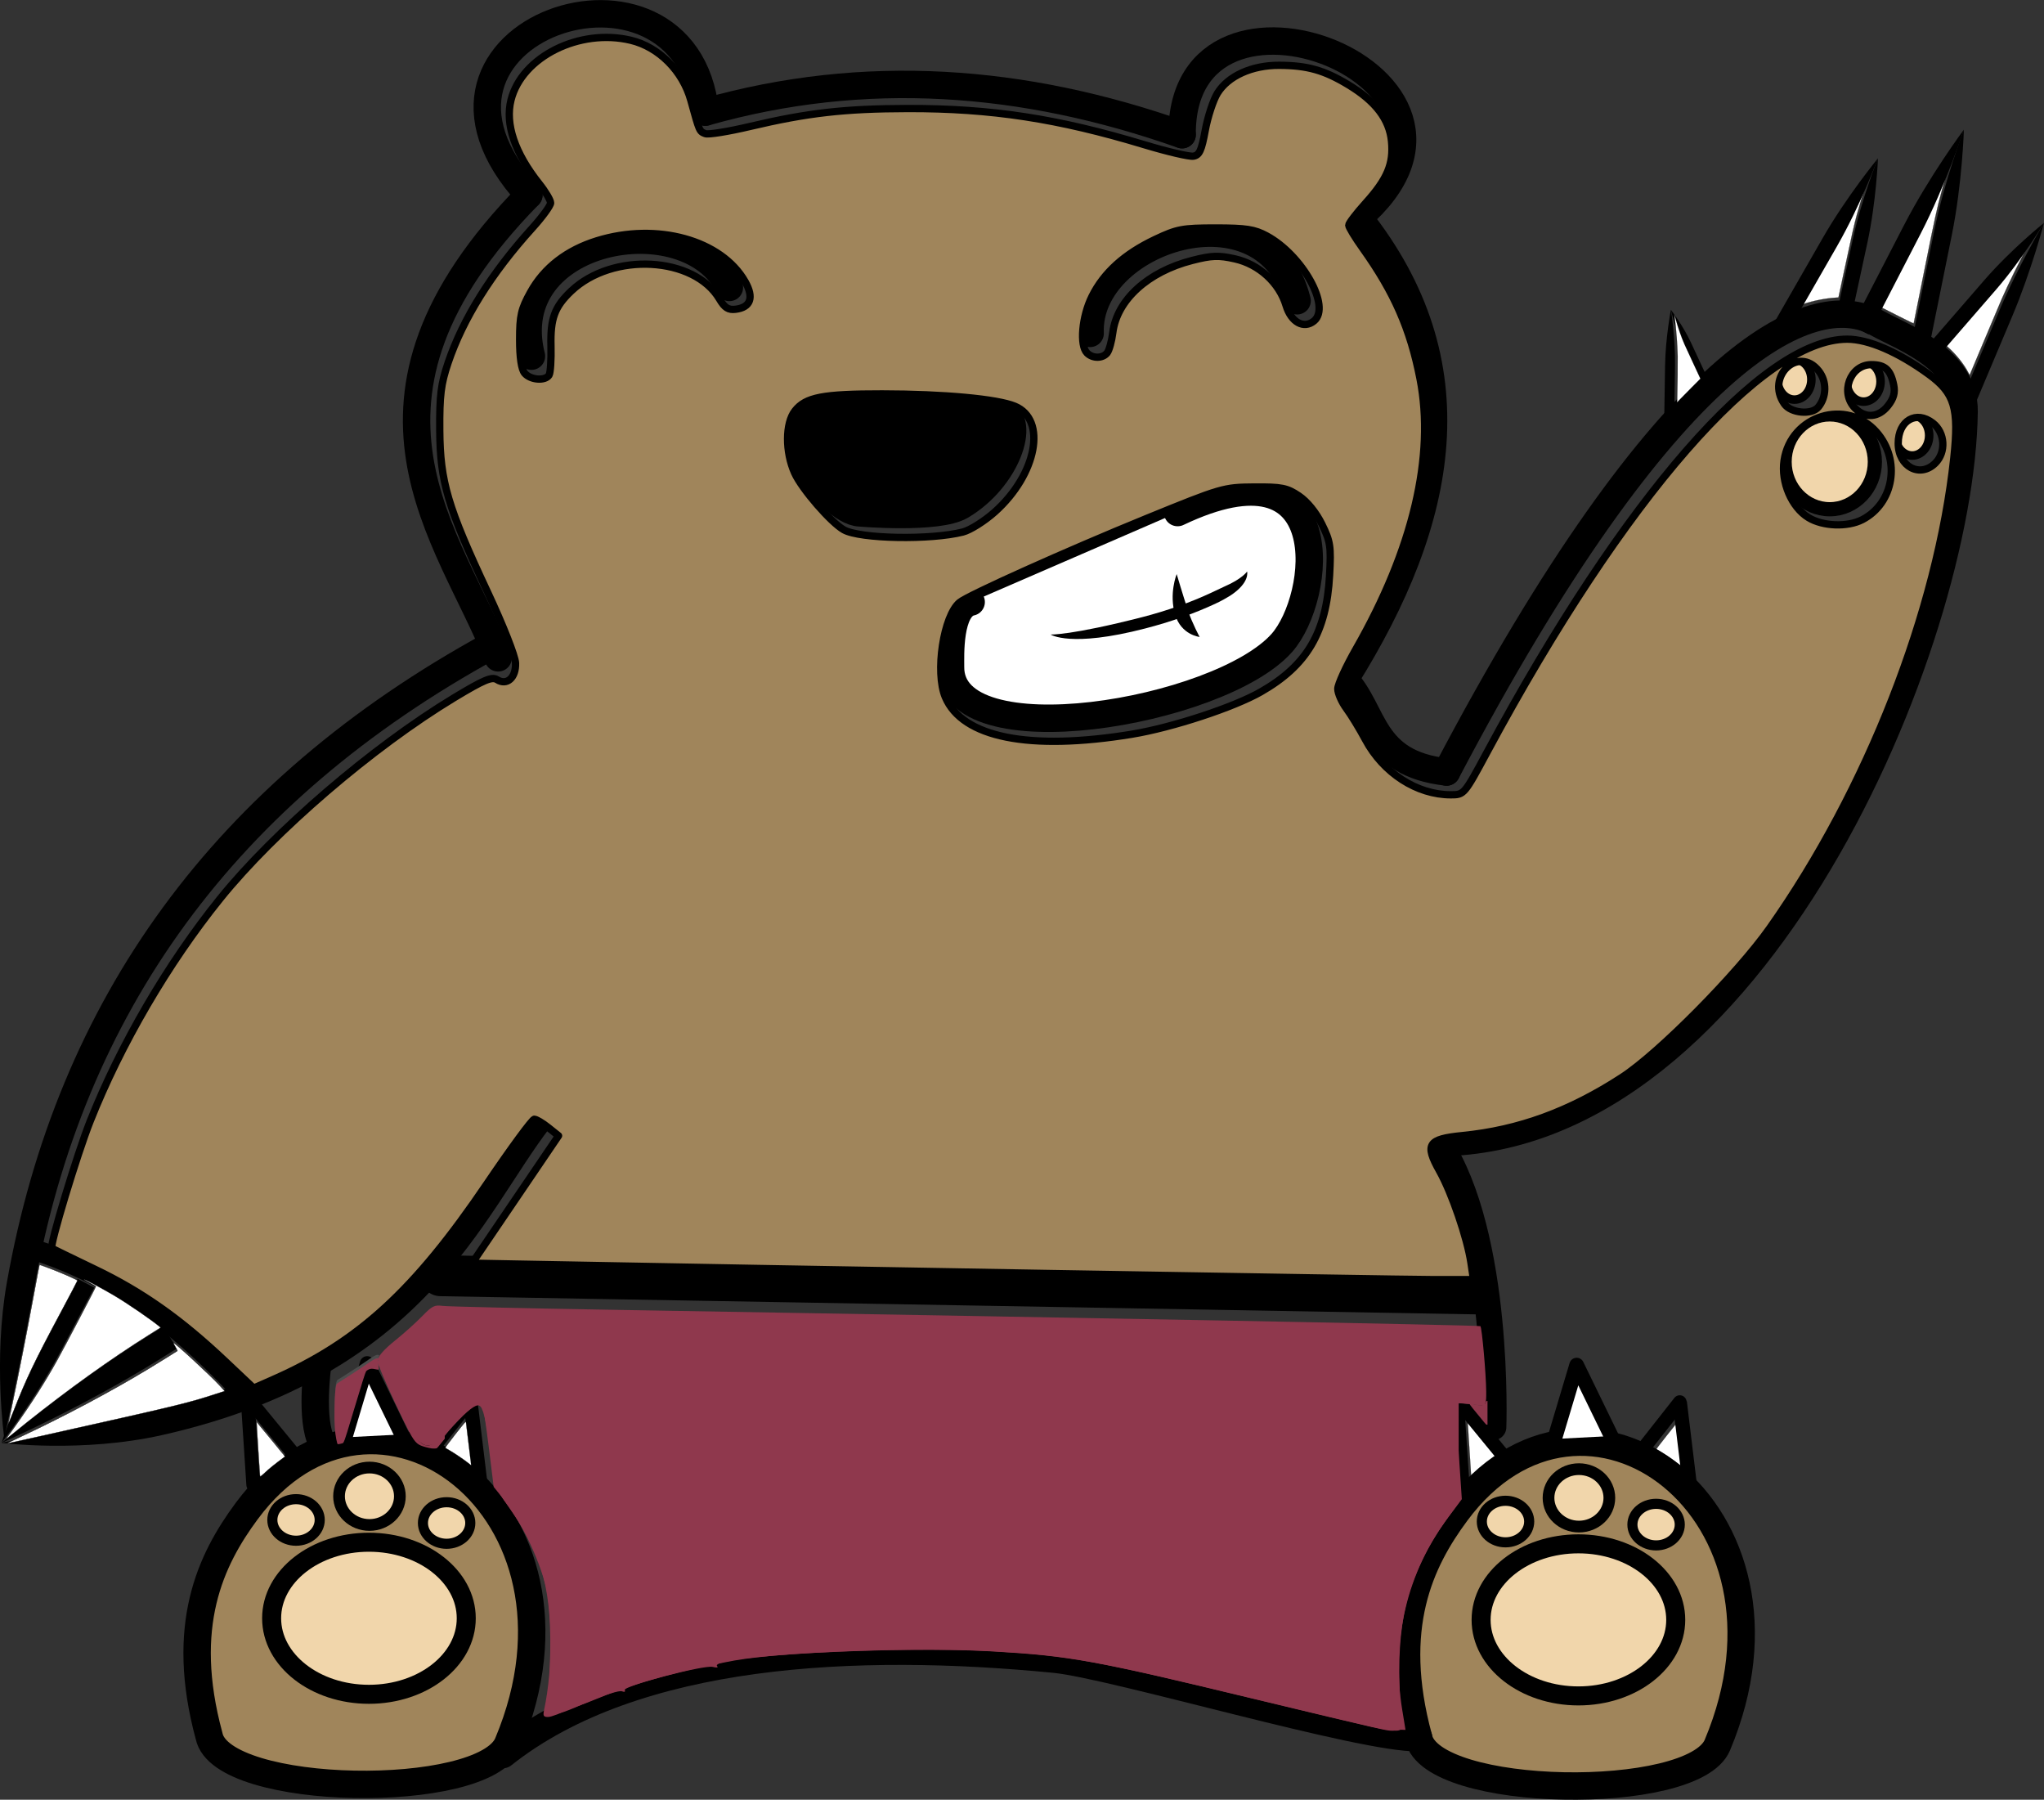 <?xml version="1.0" encoding="UTF-8" standalone="no"?>
<svg
   xmlns:dc="http://purl.org/dc/elements/1.1/"
   xmlns:cc="http://creativecommons.org/ns#"
   xmlns:rdf="http://www.w3.org/1999/02/22-rdf-syntax-ns#"
   xmlns:svg="http://www.w3.org/2000/svg"
   xmlns="http://www.w3.org/2000/svg"
   xmlns:sodipodi="http://sodipodi.sourceforge.net/DTD/sodipodi-0.dtd"
   xmlns:inkscape="http://www.inkscape.org/namespaces/inkscape"
   width="39.446mm"
   height="34.723mm"
   viewBox="0 0 39.446 34.723"
   version="1.1"
   id="svg2532"
   inkscape:version="1.0.1 (3bc2e813f5, 2020-09-07)"
   sodipodi:docname="pet.svg">
  <rect x="0" y="0" width="39.446" height="34.723" fill="#333333" stroke="none"/>
  <defs
     id="defs2526">
    <inkscape:path-effect
       effect="taper_stroke"
       id="path-effect965"
       is_visible="true"
       lpeversion="1"
       stroke_width="0.169"
       attach_start="1e-07"
       end_offset="0.5"
       smoothing="0.5"
       jointype="extrapolated"
       miter_limit="100" />
    <inkscape:path-effect
       effect="taper_stroke"
       id="path-effect946"
       is_visible="true"
       lpeversion="1"
       stroke_width="0.192"
       attach_start="1e-07"
       end_offset="0.5"
       smoothing="0.5"
       jointype="extrapolated"
       miter_limit="100" />
    <inkscape:path-effect
       effect="taper_stroke"
       id="path-effect40692"
       is_visible="true"
       lpeversion="1"
       stroke_width="0.539"
       attach_start="1e-07"
       end_offset="0.15"
       smoothing="0.5"
       jointype="extrapolated"
       miter_limit="100" />
    <inkscape:path-effect
       effect="taper_stroke"
       id="path-effect40694"
       is_visible="true"
       lpeversion="1"
       stroke_width="0.529"
       attach_start="1e-07"
       end_offset="0.15"
       smoothing="0.5"
       jointype="extrapolated"
       miter_limit="100" />
    <inkscape:path-effect
       effect="taper_stroke"
       id="path-effect40696"
       is_visible="true"
       lpeversion="1"
       stroke_width="0.364"
       attach_start="1e-07"
       end_offset="0.6"
       smoothing="0.5"
       jointype="extrapolated"
       miter_limit="100" />
    <inkscape:path-effect
       effect="taper_stroke"
       id="path-effect40698"
       is_visible="true"
       lpeversion="1"
       stroke_width="0.5"
       attach_start="1e-07"
       end_offset="0.9"
       smoothing="0.5"
       jointype="extrapolated"
       miter_limit="100" />
    <inkscape:path-effect
       effect="taper_stroke"
       id="path-effect40700"
       is_visible="true"
       lpeversion="1"
       stroke_width="0.319"
       attach_start="1e-07"
       end_offset="0.5"
       smoothing="0.5"
       jointype="extrapolated"
       miter_limit="100" />
    <inkscape:path-effect
       effect="taper_stroke"
       id="path-effect40702"
       is_visible="true"
       lpeversion="1"
       stroke_width="0.288"
       attach_start="1e-07"
       end_offset="0.5"
       smoothing="0.5"
       jointype="extrapolated"
       miter_limit="100" />
    <inkscape:path-effect
       effect="taper_stroke"
       id="path-effect40704"
       is_visible="true"
       lpeversion="1"
       stroke_width="0.36"
       attach_start="1e-07"
       end_offset="0.5"
       smoothing="0.5"
       jointype="extrapolated"
       miter_limit="100" />
    <inkscape:path-effect
       effect="taper_stroke"
       id="path-effect40706"
       is_visible="true"
       lpeversion="1"
       stroke_width="0.349"
       attach_start="1e-07"
       end_offset="0.5"
       smoothing="0.5"
       jointype="extrapolated"
       miter_limit="100" />
    <inkscape:path-effect
       effect="taper_stroke"
       id="path-effect40708"
       is_visible="true"
       lpeversion="1"
       stroke_width="0.29"
       attach_start="1e-07"
       end_offset="0.5"
       smoothing="0.5"
       jointype="extrapolated"
       miter_limit="100" />
    <inkscape:path-effect
       effect="taper_stroke"
       id="path-effect40710"
       is_visible="true"
       lpeversion="1"
       stroke_width="0.272"
       attach_start="1e-07"
       end_offset="0.5"
       smoothing="0.5"
       jointype="extrapolated"
       miter_limit="100" />
    <inkscape:path-effect
       effect="taper_stroke"
       id="path-effect40712"
       is_visible="true"
       lpeversion="1"
       stroke_width="0.226"
       attach_start="0.5"
       end_offset="1.1"
       smoothing="0.8"
       jointype="extrapolated"
       miter_limit="100" />
    <inkscape:path-effect
       effect="taper_stroke"
       id="path-effect40714"
       is_visible="true"
       lpeversion="1"
       stroke_width="0.259"
       attach_start="0.5"
       end_offset="0.5"
       smoothing="0.5"
       jointype="extrapolated"
       miter_limit="100" />
  </defs>
  <sodipodi:namedview
     id="base"
     pagecolor="#ffffff"
     bordercolor="#666666"
     borderopacity="1.0"
     inkscape:pageopacity="0.0"
     inkscape:pageshadow="2"
     inkscape:zoom="30.525597"
     inkscape:cx="29.029851"
     inkscape:cy="101.38709"
     inkscape:document-units="mm"
     inkscape:current-layer="g33689-5-0-5"
     inkscape:document-rotation="0"
     showgrid="false"
     inkscape:window-width="1366"
     inkscape:window-height="701"
     inkscape:window-x="0"
     inkscape:window-y="0"
     inkscape:window-maximized="1"
     inkscape:pagecheckerboard="true" />
  <g
     inkscape:label="Capa 1"
     inkscape:groupmode="layer"
     id="layer1"
     transform="translate(-65.071,-55.545)">
    <g
       id="g40792"
       inkscape:export-xdpi="96"
       inkscape:export-ydpi="96"
       style="opacity:1"
       transform="translate(67.634,6.578)">
      <g
         id="g40200-7"
         transform="translate(-4.9,41.639)">
        <g
           id="g33676-9-2-8"
           transform="translate(-76.222,1.66)"
           style="fill:#a0855b;fill-opacity:1">
          <path
             style="fill:#a0855b;fill-opacity:1;stroke:#000000;stroke-width:0.529;stroke-linecap:round;stroke-linejoin:round;stroke-miterlimit:4;stroke-dasharray:none;stroke-dashoffset:0;stroke-opacity:1"
             d="m 84.688,32.005 c 0,0 -0.146,1.071 0.085,1.495"
             id="path39673-4-7"
             sodipodi:nodetypes="cc" />
        </g>
        <g
           id="g33696-5-7-4"
           transform="rotate(18.905,17.34,13.757)">
          <path
             style="fill:#000000;fill-rule:nonzero;stroke:none;stroke-width:0.539;stroke-linecap:round;stroke-linejoin:round;stroke-miterlimit:4;stroke-dasharray:none;stroke-opacity:1"
             d="m 13.872,21.065 c -4.022,4.401 -5.519,9.356 -4.667,14.834 0.235,1.507 0.925,2.858 0.925,2.858 0,0 -0.168,-1.501 -0.392,-2.941 C 8.914,30.518 10.361,25.705 14.27,21.428 Z"
             id="path33252-9-9-1"
             sodipodi:nodetypes="cc"
             inkscape:path-effect="#path-effect40692"
             inkscape:original-d="M 14.07088,21.246596 C 9.4060602,26.351443 8.1915341,32.209874 10.129846,38.756922" />
          <path
             style="fill:#000000;fill-rule:nonzero;stroke:none;stroke-width:0.529;stroke-linecap:round;stroke-linejoin:round;stroke-miterlimit:4;stroke-dasharray:none;stroke-opacity:1"
             d="m 17.654,29.504 c -0.761,2.237 -0.697,5.155 -4.941,7.764 -1.283,0.79 -2.602,1.595 -2.602,1.595 0,0 1.533,-0.317 2.88,-1.145 4.461,-2.743 4.475,-6.018 5.164,-8.045 z"
             id="path33252-6-6-3-9"
             sodipodi:nodetypes="cc"
             inkscape:path-effect="#path-effect40694"
             inkscape:original-d="m 17.904336,29.589415 c -0.853296,2.508058 -0.668426,6.351178 -7.793533,9.27452" />
          <path
             style="fill:none;stroke:#000000;stroke-width:0.397;stroke-linecap:butt;stroke-linejoin:miter;stroke-miterlimit:4;stroke-dasharray:none;stroke-opacity:1"
             d="m 9.492,35.134 c 1.745,-0.044 3.32,0.537 4.827,1.366"
             id="path33273-2-9-0"
             sodipodi:nodetypes="cc" />
          <path
             style="fill:#000000;fill-rule:nonzero;stroke:none;stroke-width:0.249;stroke-linecap:round;stroke-linejoin:round;stroke-miterlimit:4;stroke-dasharray:none;stroke-opacity:1"
             d="m 10.474,35.392 -0.217,1.378 c -0.163,1.033 -0.146,2.095 -0.146,2.095 0,0 0.343,-1.005 0.506,-2.038 l 0.217,-1.378 z"
             id="path33275-1-2-9"
             inkscape:path-effect="#path-effect40696"
             inkscape:original-d="m 10.654295,35.420022 -0.543492,3.443913" />
          <path
             style="fill:#000000;fill-rule:nonzero;stroke:none;stroke-width:0.341;stroke-linecap:round;stroke-linejoin:round;stroke-miterlimit:4;stroke-dasharray:none;stroke-opacity:1"
             d="m 12.335,35.726 -0.242,0.298 c -1.088,1.341 -1.982,2.84 -1.982,2.84 0,0 1.282,-1.184 2.371,-2.525 l 0.242,-0.298 z"
             id="path33275-2-7-8-8"
             inkscape:path-effect="#path-effect40698"
             inkscape:original-d="m 12.529172,35.883881 -2.418369,2.980054" />
          <path
             style="fill:#ffffff;stroke:#000000;stroke-width:0.016"
             d="m 0.356,104.935 c 0.024,-0.034 0.298,-0.417 0.609,-0.852 C 2.147,102.434 3.201,100.785 4.047,99.262 4.649,98.179 6.886,93.924 6.872,93.889 6.864,93.871 6.658,93.751 6.414,93.622 6.169,93.494 5.984,93.384 6.003,93.378 c 0.06,-0.02 1.326,0.658 2.219,1.187 0.954,0.566 2.64,1.724 3.292,2.261 l 0.085,0.07 -0.866,0.542 c -2.772,1.735 -5.863,3.942 -8.913,6.367 -0.421,0.335 -0.923,0.74 -1.116,0.9 -0.353,0.294 -0.427,0.343 -0.349,0.23 z"
             id="path919"
             transform="matrix(0.25,-0.086,0.086,0.25,1.063,12.536)" />
          <path
             style="fill:#ffffff;stroke:#000000;stroke-width:0.011"
             d="m 131.465,22.397 c 0,-0.007 0.603,-1.063 1.34,-2.348 0.737,-1.285 1.459,-2.554 1.604,-2.822 0.434,-0.802 1.355,-2.692 1.557,-3.198 0.025,-0.063 0.046,-0.083 0.085,-0.083 h 0.051 l -0.055,0.16 c -0.09,0.262 -0.394,1.279 -0.514,1.718 -0.239,0.876 -0.301,1.149 -1.044,4.599 l -0.317,1.472 -0.243,0.014 c -0.705,0.042 -1.647,0.228 -2.296,0.454 -0.136,0.047 -0.168,0.054 -0.168,0.033 z"
             id="path921"
             transform="matrix(0.25,-0.086,0.086,0.25,1.063,12.536)" />
          <path
             style="fill:#ffffff;stroke:#000000;stroke-width:0.011"
             d="m 138.572,23.267 c -0.596,-0.302 -1.139,-0.578 -1.207,-0.614 l -0.125,-0.065 1.414,-2.735 c 0.778,-1.504 1.528,-2.963 1.668,-3.241 0.563,-1.123 1.135,-2.404 1.711,-3.836 0.144,-0.359 0.262,-0.636 0.263,-0.616 1.3e-4,0.02 -0.015,0.079 -0.034,0.133 -0.065,0.183 -0.384,1.268 -0.53,1.798 -0.391,1.424 -0.477,1.817 -1.333,6.055 -0.4,1.981 -0.731,3.617 -0.736,3.636 -0.006,0.026 -0.262,-0.094 -1.091,-0.514 z"
             id="path923"
             transform="matrix(0.25,-0.086,0.086,0.25,1.063,12.536)" />
          <path
             style="fill:#ffffff;stroke:#000000;stroke-width:0.011"
             d="m 143.644,27.392 c -0.331,-0.647 -0.925,-1.38 -1.586,-1.957 l -0.113,-0.098 1.556,-1.79 c 2.126,-2.446 2.408,-2.775 2.798,-3.265 0.627,-0.787 1.23,-1.612 1.8,-2.464 0.165,-0.246 0.304,-0.443 0.309,-0.438 0.005,0.005 -0.11,0.226 -0.255,0.491 -0.755,1.377 -1.525,2.925 -2.06,4.139 -0.088,0.201 -0.655,1.534 -1.258,2.964 l -1.097,2.599 z"
             id="path925"
             transform="matrix(0.25,-0.086,0.086,0.25,1.063,12.536)" />
          <path
             style="fill:#ffffff;stroke:#000000;stroke-width:0.003"
             d=""
             id="path927"
             transform="matrix(0.25,-0.086,0.086,0.25,1.063,12.536)" />
        </g>
        <path
           style="fill:none;stroke:#000000;stroke-width:0.529;stroke-linecap:round;stroke-linejoin:round;stroke-miterlimit:4;stroke-dasharray:none;stroke-dashoffset:0;stroke-opacity:1"
           d="m 28.288,20.437 c 0.592,0.628 0.486,1.618 1.965,1.786"
           id="path33298-8-3-8"
           sodipodi:nodetypes="cc" />
        <g
           id="g33689-5-0-5">
          <path
             style="fill:none;stroke:#000000;stroke-width:0.529;stroke-linecap:round;stroke-linejoin:round;stroke-miterlimit:4;stroke-dasharray:none;stroke-dashoffset:0;stroke-opacity:1"
             d="m 30.104,29.373 c 6.095,-0.057 10.082,-9.644 10.137,-14.105 0.013,-1.027 -1.205,-1.437 -1.686,-1.71 -1.257,-0.714 -4.058,0.593 -8.302,8.665"
             id="path33298-9-7-1-8"
             sodipodi:nodetypes="cssc" />
          <path
             style="fill:#000000;fill-rule:nonzero;stroke:none;stroke-width:0.563;stroke-linecap:round;stroke-linejoin:round;stroke-miterlimit:4;stroke-dasharray:none;stroke-opacity:1"
             d="m 36.85,13.714 0.933,-1.626 c 0.467,-0.813 0.795,-1.705 0.795,-1.705 0,0 -0.605,0.734 -1.071,1.547 l -0.933,1.626 z"
             id="path33323-4-78-4"
             inkscape:path-effect="#path-effect40700"
             inkscape:original-d="m 36.711953,13.634737 1.866111,-3.252086" />
          <path
             style="fill:#000000;fill-rule:nonzero;stroke:none;stroke-width:0.509;stroke-linecap:round;stroke-linejoin:round;stroke-miterlimit:4;stroke-dasharray:none;stroke-opacity:1"
             d="m 38.028,13.616 0.346,-1.602 c 0.173,-0.801 0.205,-1.632 0.205,-1.632 0,0 -0.314,0.77 -0.487,1.571 l -0.346,1.602 z"
             id="path33323-1-1-9-3"
             inkscape:path-effect="#path-effect40702"
             inkscape:original-d="m 37.886835,13.58594 0.691229,-3.203289" />
          <path
             style="fill:#000000;fill-rule:nonzero;stroke:none;stroke-width:0.635;stroke-linecap:round;stroke-linejoin:round;stroke-miterlimit:4;stroke-dasharray:none;stroke-opacity:1"
             d="m 38.398,13.781 0.999,-1.934 c 0.5,-0.967 0.839,-2.017 0.839,-2.017 0,0 -0.66,0.884 -1.159,1.851 l -0.999,1.934 z"
             id="path33323-2-8-1-7"
             inkscape:path-effect="#path-effect40704"
             inkscape:original-d="M 38.2381,13.698145 40.236855,9.8301689" />
          <path
             style="fill:#000000;fill-rule:nonzero;stroke:none;stroke-width:0.616;stroke-linecap:round;stroke-linejoin:round;stroke-miterlimit:4;stroke-dasharray:none;stroke-opacity:1"
             d="m 39.598,13.871 0.405,-2.003 c 0.203,-1.002 0.234,-2.038 0.234,-2.038 0,0 -0.374,0.967 -0.576,1.969 l -0.405,2.003 z"
             id="path33323-1-7-5-5-1"
             inkscape:path-effect="#path-effect40706"
             inkscape:original-d="M 39.426842,13.836478 40.236855,9.8301689" />
          <path
             style="fill:#000000;fill-rule:nonzero;stroke:none;stroke-width:0.512;stroke-linecap:round;stroke-linejoin:round;stroke-miterlimit:4;stroke-dasharray:none;stroke-opacity:1"
             d="m 39.814,14.119 1.039,-1.198 c 0.52,-0.599 0.93,-1.293 0.93,-1.293 0,0 -0.629,0.504 -1.149,1.102 l -1.039,1.198 z"
             id="path33323-0-9-4-3"
             inkscape:path-effect="#path-effect40708"
             inkscape:original-d="m 39.704305,14.023485 2.078592,-2.395138" />
          <path
             style="fill:#000000;fill-rule:nonzero;stroke:none;stroke-width:0.48;stroke-linecap:round;stroke-linejoin:round;stroke-miterlimit:4;stroke-dasharray:none;stroke-opacity:1"
             d="m 40.436,15.169 0.736,-1.744 c 0.368,-0.872 0.611,-1.797 0.611,-1.797 0,0 -0.493,0.819 -0.861,1.691 l -0.736,1.744 z"
             id="path33323-1-9-7-9-8"
             inkscape:path-effect="#path-effect40710"
             inkscape:original-d="m 40.310889,15.116552 1.472008,-3.488205" />
          <ellipse
             style="fill:#f1d6ab;fill-opacity:1;stroke:#000000;stroke-width:0.165;stroke-linecap:round;stroke-linejoin:round;stroke-miterlimit:4;stroke-dasharray:none;stroke-dashoffset:0;stroke-opacity:1;paint-order:stroke fill markers"
             id="path33428-5-25-0"
             ry="0.388"
             rx="0.327"
             cy="14.65"
             cx="36.967" />
          <ellipse
             style="fill:#f1d6ab;fill-opacity:1;stroke:#000000;stroke-width:0.165;stroke-linecap:round;stroke-linejoin:round;stroke-miterlimit:4;stroke-dasharray:none;stroke-dashoffset:0;stroke-opacity:1;paint-order:stroke fill markers"
             id="path33428-3-3-7-9"
             ry="0.388"
             rx="0.327"
             cy="14.689"
             cx="38.302" />
          <ellipse
             style="fill:#f1d6ab;fill-opacity:1;stroke:#000000;stroke-width:0.165;stroke-linecap:round;stroke-linejoin:round;stroke-miterlimit:4;stroke-dasharray:none;stroke-dashoffset:0;stroke-opacity:1;paint-order:stroke fill markers"
             id="path33428-6-8-4-7"
             ry="0.388"
             rx="0.327"
             cy="15.729"
             cx="39.24" />
          <ellipse
             style="fill:#f1d6ab;fill-opacity:1;stroke:#000000;stroke-width:0.274;stroke-linecap:round;stroke-linejoin:round;stroke-miterlimit:4;stroke-dasharray:none;stroke-dashoffset:0;stroke-opacity:1;paint-order:stroke fill markers"
             id="path33428-0-8-99-9"
             ry="0.915"
             rx="0.871"
             cy="16.238"
             cx="37.648" />
          <path
             style="opacity:1;fill:#000000;fill-rule:nonzero;stroke:none;stroke-width:0.339;stroke-linecap:round;stroke-linejoin:round;stroke-miterlimit:4;stroke-dasharray:none;stroke-opacity:1"
             d="m 34.645,15.475 0.017,-1.085 c 0.009,-0.542 -0.079,-1.086 -0.079,-1.086 0,0 -0.105,0.541 -0.113,1.083 l -0.017,1.085 z"
             id="path33323-4-78-4-3"
             inkscape:path-effect="#path-effect946"
             inkscape:original-d="m 34.548614,15.473541 0.03409,-2.169204" />
          <path
             style="opacity:1;fill:#000000;fill-rule:nonzero;stroke:none;stroke-width:0.297;stroke-linecap:round;stroke-linejoin:round;stroke-miterlimit:4;stroke-dasharray:none;stroke-opacity:1"
             d="m 35.282,14.608 -0.312,-0.67 c -0.156,-0.335 -0.388,-0.634 -0.388,-0.634 0,0 0.079,0.37 0.235,0.705 l 0.312,0.67 z"
             id="path33323-4-78-4-3-6"
             inkscape:path-effect="#path-effect965"
             inkscape:original-d="M 35.205942,14.643918 34.582704,13.304337" />
          <path
             style="fill:#ffffff;stroke:#000000;stroke-width:0.008"
             d="m 122.143,29.032 c 0.02,-0.595 0.044,-2.729 0.034,-3.094 -0.024,-0.899 -0.1,-1.887 -0.213,-2.758 -0.017,-0.133 -0.031,-0.253 -0.03,-0.266 4.6e-4,-0.013 0.038,0.11 0.083,0.273 0.201,0.721 0.421,1.353 0.659,1.891 0.046,0.103 0.324,0.706 0.619,1.34 l 0.536,1.152 -0.634,0.637 c -0.349,0.35 -0.731,0.739 -0.849,0.863 l -0.215,0.227 z"
             id="path969"
             transform="matrix(0.265,0,0,0.265,2.337,7.328)" />
          <path
             style="fill:#ffffff;stroke:#000000;stroke-width:0.008"
             d="m 122.335,106.661 c -0.441,-0.345 -0.965,-0.697 -1.444,-0.97 -0.143,-0.082 -0.268,-0.154 -0.279,-0.161 -0.012,-0.008 0.245,-0.348 0.749,-0.987 0.422,-0.536 0.773,-0.975 0.78,-0.975 0.013,0 0.399,3.14 0.394,3.204 -0.004,0.041 -0.013,0.035 -0.2,-0.111 z"
             id="path926"
             transform="matrix(0.265,0,0,0.265,2.337,7.328)" />
          <path
             style="fill:#ffffff;stroke:#000000;stroke-width:0.008"
             d="m 107.147,107.64 c 0,-0.027 -0.059,-0.947 -0.131,-2.043 -0.072,-1.096 -0.129,-1.995 -0.127,-1.997 0.005,-0.005 2.099,2.546 2.104,2.562 0.002,0.006 -0.11,0.091 -0.247,0.188 -0.419,0.295 -0.919,0.707 -1.365,1.123 -0.223,0.209 -0.234,0.216 -0.234,0.168 z"
             id="path928"
             transform="matrix(0.265,0,0,0.265,2.337,7.328)" />
        </g>
        <g
           id="g33676-3-4-9"
           transform="translate(1.653,-0.191)"
           style="fill:#a0855b;fill-opacity:1">
          <path
             style="fill:#a0855b;fill-opacity:1;stroke:#000000;stroke-width:0.529;stroke-linecap:round;stroke-linejoin:round;stroke-miterlimit:4;stroke-dasharray:none;stroke-opacity:1"
             d="m 28.06,41.043 c -0.578,-2.129 0.029,-3.398 0.726,-4.339 2.467,-3.332 6.947,-0.047 5.04,4.485 -0.467,1.109 -5.526,1.038 -5.766,-0.146"
             id="path33488-1-5-3"
             sodipodi:nodetypes="cssc" />
          <ellipse
             style="fill:#f1d6ab;fill-opacity:1;stroke:#000000;stroke-width:0.367;stroke-linecap:round;stroke-linejoin:round;stroke-miterlimit:4;stroke-dasharray:none;stroke-dashoffset:0;stroke-opacity:1;paint-order:stroke fill markers"
             id="path33428-0-2-8-9-2"
             ry="1.467"
             rx="1.878"
             cy="38.772"
             cx="31.145" />
          <ellipse
             style="fill:#f1d6ab;fill-opacity:1;stroke:#000000;stroke-width:0.195;stroke-linecap:round;stroke-linejoin:round;stroke-miterlimit:4;stroke-dasharray:none;stroke-dashoffset:0;stroke-opacity:1;paint-order:stroke fill markers"
             id="path33428-0-2-0-96-3-4"
             ry="0.401"
             rx="0.457"
             cy="36.875"
             cx="29.738" />
          <ellipse
             style="fill:#f1d6ab;fill-opacity:1;stroke:#000000;stroke-width:0.226;stroke-linecap:round;stroke-linejoin:round;stroke-miterlimit:4;stroke-dasharray:none;stroke-dashoffset:0;stroke-opacity:1;paint-order:stroke fill markers"
             id="path33428-0-2-0-2-43-5-3"
             ry="0.554"
             rx="0.587"
             cy="36.418"
             cx="31.155" />
          <path
             style="fill:#a0855b;fill-opacity:1;stroke:#000000;stroke-width:0.265px;stroke-linecap:round;stroke-linejoin:round;stroke-opacity:1"
             d="m 28.912,36.198 -0.11,-1.681"
             id="path33588-3-7-7" />
          <path
             style="fill:#a0855b;fill-opacity:1;stroke:#000000;stroke-width:0.265px;stroke-linecap:butt;stroke-linejoin:miter;stroke-opacity:1"
             d="M 29.857,35.802 28.802,34.517"
             id="path33601-3-0-1" />
          <path
             style="fill:#ffffff;fill-opacity:1;stroke:#000000;stroke-width:0.284px;stroke-linecap:round;stroke-linejoin:round;stroke-opacity:1"
             d="m 30.685,35.282 0.426,-1.425 0.666,1.368"
             id="path33603-8-8-2" />
          <path
             style="fill:#a0855b;fill-opacity:1;stroke:#000000;stroke-width:0.265px;stroke-linecap:round;stroke-linejoin:round;stroke-opacity:1"
             d="m 32.408,35.452 0.693,-0.881"
             id="path33605-6-1-2" />
          <path
             style="fill:#a0855b;fill-opacity:1;stroke:#000000;stroke-width:0.275px;stroke-linecap:butt;stroke-linejoin:miter;stroke-opacity:1"
             d="m 33.101,34.571 0.188,1.552"
             id="path33607-04-9-0" />
          <ellipse
             style="fill:#f1d6ab;fill-opacity:1;stroke:#000000;stroke-width:0.195;stroke-linecap:round;stroke-linejoin:round;stroke-miterlimit:4;stroke-dasharray:none;stroke-dashoffset:0;stroke-opacity:1;paint-order:stroke fill markers"
             id="path33428-0-2-0-7-8-9-2"
             ry="0.401"
             rx="0.457"
             cy="36.934"
             cx="32.644" />
        </g>
        <g
           id="g33676-9-8-7-1"
           transform="translate(-21.688,-0.222)"
           style="fill:#a0855b;fill-opacity:1">
          <path
             style="fill:#a0855b;fill-opacity:1;stroke:#000000;stroke-width:0.529;stroke-linecap:round;stroke-linejoin:round;stroke-miterlimit:4;stroke-dasharray:none;stroke-opacity:1"
             d="m 28.06,41.043 c -0.578,-2.129 0.029,-3.398 0.726,-4.339 2.467,-3.332 6.947,-0.047 5.04,4.485 -0.467,1.109 -5.526,1.038 -5.766,-0.146"
             id="path33488-3-8-8-7"
             sodipodi:nodetypes="cssc" />
          <ellipse
             style="fill:#f1d6ab;fill-opacity:1;stroke:#000000;stroke-width:0.367;stroke-linecap:round;stroke-linejoin:round;stroke-miterlimit:4;stroke-dasharray:none;stroke-dashoffset:0;stroke-opacity:1;paint-order:stroke fill markers"
             id="path33428-0-2-1-9-2-5"
             ry="1.467"
             rx="1.878"
             cy="38.772"
             cx="31.145" />
          <ellipse
             style="fill:#f1d6ab;fill-opacity:1;stroke:#000000;stroke-width:0.195;stroke-linecap:round;stroke-linejoin:round;stroke-miterlimit:4;stroke-dasharray:none;stroke-dashoffset:0;stroke-opacity:1;paint-order:stroke fill markers"
             id="path33428-0-2-0-9-7-5-1"
             ry="0.401"
             rx="0.457"
             cy="36.875"
             cx="29.738" />
          <ellipse
             style="fill:#f1d6ab;fill-opacity:1;stroke:#000000;stroke-width:0.226;stroke-linecap:round;stroke-linejoin:round;stroke-miterlimit:4;stroke-dasharray:none;stroke-dashoffset:0;stroke-opacity:1;paint-order:stroke fill markers"
             id="path33428-0-2-0-2-4-7-3-7"
             ry="0.554"
             rx="0.587"
             cy="36.418"
             cx="31.155" />
          <path
             style="fill:#a0855b;fill-opacity:1;stroke:#000000;stroke-width:0.265px;stroke-linecap:round;stroke-linejoin:round;stroke-opacity:1"
             d="m 28.912,36.198 -0.11,-1.681"
             id="path33588-7-6-4-4" />
          <path
             style="fill:#a0855b;fill-opacity:1;stroke:#000000;stroke-width:0.265px;stroke-linecap:butt;stroke-linejoin:miter;stroke-opacity:1"
             d="M 29.857,35.802 28.802,34.517"
             id="path33601-8-4-9-1" />
          <path
             style="fill:#ffffff;fill-opacity:1;stroke:#000000;stroke-width:0.284px;stroke-linecap:round;stroke-linejoin:round;stroke-opacity:1"
             d="m 30.685,35.282 0.426,-1.425 0.666,1.368"
             id="path33603-4-3-0-7" />
          <path
             style="fill:#a0855b;fill-opacity:1;stroke:#000000;stroke-width:0.265px;stroke-linecap:round;stroke-linejoin:round;stroke-opacity:1"
             d="m 32.408,35.452 0.693,-0.881"
             id="path33605-5-0-2-1" />
          <path
             style="fill:#a0855b;fill-opacity:1;stroke:#000000;stroke-width:0.275px;stroke-linecap:butt;stroke-linejoin:miter;stroke-opacity:1"
             d="m 33.101,34.571 0.188,1.552"
             id="path33607-0-3-0-1" />
          <ellipse
             style="fill:#f1d6ab;fill-opacity:1;stroke:#000000;stroke-width:0.195;stroke-linecap:round;stroke-linejoin:round;stroke-miterlimit:4;stroke-dasharray:none;stroke-dashoffset:0;stroke-opacity:1;paint-order:stroke fill markers"
             id="path33428-0-2-0-7-3-0-1-1"
             ry="0.401"
             rx="0.457"
             cy="36.934"
             cx="32.644" />
        </g>
        <path
           style="fill:none;stroke:#000000;stroke-width:0.5;stroke-linecap:round;stroke-linejoin:round;stroke-miterlimit:4;stroke-dasharray:none;stroke-opacity:1"
           d="m 30.104,29.373 c 1.191,1.788 1.053,5.49 1.053,5.49"
           id="path33743-9-9-7"
           sodipodi:nodetypes="cc" />
        <path
           style="fill:none;stroke:#000000;stroke-width:0.529;stroke-linecap:round;stroke-linejoin:round;stroke-miterlimit:4;stroke-dasharray:none;stroke-opacity:1"
           d="m 12.04,41.18 c 2.544,-2.02 6.837,-2.215 10.654,-1.84 1.129,0.111 5.969,1.55 7.02,1.513"
           id="path33745-2-6-0"
           sodipodi:nodetypes="csc" />
        <path
           style="fill:none;stroke:#000000;stroke-width:0.79;stroke-linecap:round;stroke-linejoin:round;stroke-miterlimit:4;stroke-dasharray:none;stroke-dashoffset:0;stroke-opacity:1"
           d="M 30.855,32.292 10.84,31.941"
           id="path33747-5-2-4"
           sodipodi:nodetypes="cc" />
        <g
           id="g36514-1-0"
           transform="translate(-35.414,3.525)">
          <path
             style="fill:none;stroke:#000000;stroke-width:0.529;stroke-linecap:round;stroke-linejoin:miter;stroke-miterlimit:4;stroke-dasharray:none;stroke-opacity:1"
             d="M 62.783,9.606 C 62.211,7.286 58.71,8.417 58.789,10.235"
             id="path32768-6-4-5-2-8"
             sodipodi:nodetypes="cc" />
          <path
             style="fill:none;stroke:#000000;stroke-width:0.529;stroke-linecap:round;stroke-linejoin:miter;stroke-miterlimit:4;stroke-dasharray:none;stroke-opacity:1"
             d="m 48.007,10.675 c -0.588,-2.316 3.034,-2.967 3.82,-1.326"
             id="path32768-6-5-4-9-0-5"
             sodipodi:nodetypes="cc" />
          <path
             style="fill:#000000;fill-opacity:1;stroke:#000000;stroke-width:0.529;stroke-linecap:round;stroke-linejoin:round;stroke-miterlimit:4;stroke-dasharray:none;stroke-opacity:1"
             d="m 54.345,13.698 c -0.605,-0.017 -1.98,-1.894 -0.756,-2.118 0,0 2.745,-0.121 3.499,0.167 0.475,0.181 0.092,1.295 -0.789,1.815 -0.45,0.266 -1.953,0.136 -1.953,0.136"
             id="path32888-4-4-7-1"
             sodipodi:nodetypes="ccssc" />
          <path
             style="fill:none;stroke:#000000;stroke-width:0.529;stroke-linecap:round;stroke-linejoin:miter;stroke-miterlimit:4;stroke-dasharray:none;stroke-opacity:1"
             d="m 56.493,15.418 c 1.292,-0.645 2.78,-1.261 3.984,-1.726"
             id="path32909-7-6-3-6"
             sodipodi:nodetypes="cc" />
          <path
             style="fill:none;stroke:#000000;stroke-width:0;stroke-linecap:round;stroke-linejoin:round;stroke-miterlimit:4;stroke-dasharray:none;stroke-opacity:1"
             d="m 56.493,15.418 -0.308,1.279"
             id="path32917-6-9-11-6" />
          <path
             style="fill:#ffffff;fill-opacity:1;stroke:#000000;stroke-width:0.529;stroke-linecap:round;stroke-linejoin:round;stroke-miterlimit:4;stroke-dasharray:none;stroke-opacity:1;paint-order:stroke fill markers"
             d="m 56.493,15.418 c -0.444,0.093 -0.396,1.061 -0.398,1.248 -0.024,1.776 5.192,0.892 6.392,-0.457 0.777,-0.874 1.12,-4.007 -2.01,-2.517"
             id="path32919-3-2-9-2"
             sodipodi:nodetypes="cssc" />
          <path
             style="fill:#000000;fill-rule:nonzero;stroke:none;stroke-width:0.23;stroke-linecap:round;stroke-linejoin:round;stroke-miterlimit:4;stroke-dasharray:none;stroke-opacity:1"
             d="m 59.793,15.71 c -1.381,0.354 -1.767,0.335 -1.767,0.335 0,0 0.381,0.258 1.823,-0.116 0.494,-0.127 0.97,-0.297 1.362,-0.481 0.107,-0.05 0.197,-0.1 0.274,-0.148 0,0 0,0 0,0 0.396,-0.255 0.333,-0.47 0.333,-0.47 0,0 -0.093,0.14 -0.433,0.287 0,0 0,0 0,0 -0.066,0.031 -0.204,0.096 -0.27,0.127 -0.378,0.177 -0.84,0.342 -1.322,0.466 z"
             id="path32935-1-2-0-1"
             sodipodi:nodetypes="csc"
             inkscape:original-d="m 58.026544,16.044881 c 1.088565,0.05031 2.562131,-0.372675 3.408858,-0.836427 0.239321,-0.131076 0.29786,-0.255666 0.382901,-0.3786"
             inkscape:path-effect="#path-effect40712" />
          <path
             style="fill:#000000;fill-rule:nonzero;stroke:none;stroke-width:0.264;stroke-linecap:round;stroke-linejoin:round;stroke-miterlimit:4;stroke-dasharray:none;stroke-opacity:1"
             d="m 60.678,15.587 c -0.107,-0.329 -0.219,-0.708 -0.219,-0.708 0,0 -0.154,0.384 -0.028,0.787 0.117,0.389 0.471,0.426 0.471,0.426 0,0 -0.138,-0.255 -0.224,-0.504 z"
             id="path32937-7-4-5-9"
             sodipodi:nodetypes="cc"
             inkscape:original-d="m 60.459141,14.879015 c 0.0079,0.561355 0.09974,1.028305 0.442843,1.212772"
             inkscape:path-effect="#path-effect40714" />
        </g>
        <path
           style="fill:none;stroke:#000000;stroke-width:0.529;stroke-linecap:round;stroke-linejoin:round;stroke-miterlimit:4;stroke-dasharray:none;stroke-opacity:1"
           d="m 11.95,20.02 c -0.921,-2.35 -3.318,-4.942 0.593,-8.929"
           id="path37541-6-6"
           sodipodi:nodetypes="cc" />
        <path
           style="fill:none;stroke:#000000;stroke-width:0.529;stroke-linecap:round;stroke-linejoin:round;stroke-miterlimit:4;stroke-dasharray:none;stroke-opacity:1"
           d="M 28.288,20.437 C 30.233,17.336 30.787,14.333 28.556,11.527"
           id="path37541-7-7-4"
           sodipodi:nodetypes="cc" />
        <path
           style="fill:none;stroke:#000000;stroke-width:0.529;stroke-linecap:round;stroke-linejoin:round;stroke-miterlimit:4;stroke-dasharray:none;stroke-opacity:1"
           d="M 12.543,11.091 C 9.624,7.914 15.579,5.929 15.949,9.491"
           id="path37558-74-8"
           sodipodi:nodetypes="cc" />
        <path
           style="fill:none;stroke:#000000;stroke-width:0.529;stroke-linecap:round;stroke-linejoin:round;stroke-miterlimit:4;stroke-dasharray:none;stroke-opacity:1"
           d="M 28.556,11.527 C 31.694,8.822 25.126,6.295 25.15,9.926"
           id="path37558-7-0-0"
           sodipodi:nodetypes="cc" />
        <path
           style="fill:none;stroke:#000000;stroke-width:0.529;stroke-linecap:round;stroke-linejoin:round;stroke-miterlimit:4;stroke-dasharray:none;stroke-opacity:1"
           d="m 15.949,9.491 c 3.067,-0.868 6.134,-0.647 9.201,0.436"
           id="path37575-6-8"
           sodipodi:nodetypes="cc" />
        <path
           style="fill:#a0855b;fill-opacity:1;fill-rule:nonzero;stroke:#000000;stroke-width:0.531;stroke-linecap:round;stroke-linejoin:round;stroke-miterlimit:4;stroke-dasharray:none;stroke-dashoffset:0;stroke-opacity:1;paint-order:stroke fill markers"
           d="m 234.923,436.153 c -3.186,-3.011 -6.029,-5.015 -9.42,-6.638 -1.679,-0.804 -3.096,-1.496 -3.15,-1.539 -0.185,-0.146 1.833,-6.829 2.79,-9.24 2.224,-5.605 5.659,-11.487 9.464,-16.206 3.955,-4.906 11.106,-11.043 17.044,-14.629 2.155,-1.301 2.749,-1.552 3.118,-1.319 0.726,0.458 1.391,-0.135 1.353,-1.205 -0.018,-0.501 -0.907,-2.756 -2.025,-5.139 -2.928,-6.238 -3.467,-8.062 -3.494,-11.809 -0.018,-2.545 0.083,-3.36 0.606,-4.91 1.082,-3.205 3.157,-6.525 6.126,-9.804 0.737,-0.814 1.341,-1.642 1.341,-1.839 0,-0.197 -0.37,-0.823 -0.823,-1.39 -1.79,-2.245 -2.502,-4.355 -2.06,-6.108 0.792,-3.148 4.995,-5.238 8.73,-4.342 2.032,0.487 3.772,2.233 4.365,4.377 0.63,2.279 0.618,2.253 1.053,2.42 0.218,0.084 1.683,-0.152 3.257,-0.524 4.195,-0.99 6.88,-1.295 11.486,-1.305 6.073,-0.013 10.931,0.73 17.224,2.633 1.664,0.503 3.27,0.879 3.568,0.836 0.445,-0.065 0.602,-0.403 0.874,-1.882 0.182,-0.991 0.582,-2.207 0.887,-2.701 0.778,-1.259 2.513,-2.043 4.498,-2.033 2.056,0.01 3.273,0.353 5.039,1.421 1.983,1.2 2.986,2.515 3.14,4.118 0.157,1.633 -0.307,2.738 -1.885,4.487 -0.678,0.751 -1.233,1.478 -1.233,1.615 0,0.137 0.461,0.896 1.025,1.686 2.288,3.206 3.462,5.879 4.167,9.488 1.102,5.634 -0.507,12.421 -4.665,19.687 -0.728,1.272 -1.323,2.575 -1.323,2.896 0,0.321 0.282,0.963 0.626,1.428 0.344,0.465 0.967,1.485 1.385,2.267 1.299,2.434 3.751,4.018 6.22,4.018 0.967,0 0.977,-0.012 2.649,-3.118 9.959,-18.503 20.033,-30.053 26.215,-30.054 1.548,-2.3e-4 3.706,0.93 5.945,2.562 1.885,1.375 2.209,2.461 1.82,6.103 -1.185,11.09 -6.293,24.136 -13.39,34.193 -2.364,3.351 -8.086,9.131 -10.762,10.873 -3.83,2.493 -7.527,3.845 -11.623,4.25 -2.527,0.25 -2.773,0.629 -1.675,2.584 0.894,1.592 2.015,4.864 2.287,6.678 l 0.184,1.224 -3.016,5.4e-4 c -2.364,2.6e-4 -49.464,-0.799 -66.583,-1.13 l -3.326,-0.064 3.149,-4.639 3.149,-4.639 -0.751,-0.601 c -0.413,-0.331 -0.871,-0.602 -1.017,-0.602 -0.146,-7.9e-4 -1.699,2.113 -3.45,4.697 -5.269,7.774 -9.328,11.496 -15.525,14.231 l -1.461,0.645 -2.122,-2.005 z m 66.08,-45.596 c 2.928,-0.479 7.424,-1.955 9.401,-3.087 3.356,-1.92 4.774,-4.327 5,-8.491 0.115,-2.103 0.062,-2.45 -0.562,-3.715 -0.423,-0.857 -1.069,-1.652 -1.674,-2.059 -0.867,-0.584 -1.256,-0.661 -3.258,-0.646 -2.227,0.017 -2.386,0.064 -7.846,2.293 -5.835,2.382 -12.981,5.59 -13.603,6.106 -1.179,0.978 -1.802,5.089 -1.046,6.893 1.24,2.956 6.121,3.929 13.588,2.707 z m -12.299,-14.723 c 0.534,-0.136 1.585,-0.801 2.337,-1.476 3.047,-2.739 3.792,-6.701 1.445,-7.682 -1.268,-0.53 -5.173,-0.892 -9.662,-0.895 -4.333,-0.004 -5.574,0.237 -6.357,1.233 -0.707,0.899 -0.717,2.995 -0.021,4.528 0.53,1.167 2.637,3.6 3.581,4.133 1.172,0.663 6.335,0.758 8.678,0.159 z m 65.497,-0.899 c 2.308,-1.194 2.819,-4.344 1.034,-6.376 -2.175,-2.478 -6.241,-1.229 -6.735,2.069 -0.236,1.576 0.548,3.411 1.779,4.161 1.048,0.639 2.84,0.706 3.922,0.146 z m 5.318,-4.119 c 0.793,-0.793 0.708,-2.211 -0.174,-2.905 -1.218,-0.958 -2.532,-0.195 -2.532,1.47 0,1.704 1.593,2.548 2.707,1.434 z m -3.448,-4.176 c 0.412,-0.524 0.528,-0.941 0.416,-1.501 -0.224,-1.118 -0.63,-1.489 -1.629,-1.489 -1.554,0 -2.311,2.05 -1.177,3.185 0.75,0.75 1.708,0.672 2.39,-0.195 z m -5.078,0.103 c 0.616,-0.742 0.631,-1.876 0.036,-2.633 -1.48,-1.881 -3.89,0.426 -2.508,2.4 0.474,0.677 1.985,0.819 2.472,0.233 z m -92.43,-2.33 c 0.102,-0.164 0.164,-1.117 0.139,-2.118 -0.051,-2.002 0.263,-2.853 1.475,-4.004 3.007,-2.855 8.957,-2.529 10.801,0.592 0.371,0.628 0.64,0.799 1.162,0.736 1.108,-0.133 1.36,-0.856 0.701,-2.013 -1.727,-3.032 -6.416,-4.328 -10.78,-2.98 -2.207,0.682 -3.859,1.959 -4.851,3.749 -0.683,1.232 -0.791,1.703 -0.791,3.443 -3e-5,1.319 0.126,2.168 0.364,2.455 0.416,0.501 1.504,0.586 1.78,0.14 z m 40.647,-1.625 c 0.144,-0.182 0.328,-0.848 0.408,-1.479 0.301,-2.367 2.559,-4.422 5.763,-5.242 1.435,-0.368 1.932,-0.386 3.134,-0.117 1.743,0.39 3.222,1.74 3.717,3.393 0.367,1.223 1.302,1.737 2.044,1.121 1.241,-1.03 -0.854,-4.785 -3.453,-6.19 -0.886,-0.479 -1.499,-0.574 -3.715,-0.574 -2.424,0 -2.806,0.072 -4.412,0.833 -2.228,1.056 -3.733,2.413 -4.596,4.146 -0.733,1.47 -0.916,3.568 -0.36,4.124 0.414,0.414 1.139,0.407 1.471,-0.013 z"
           id="path39982-1"
           transform="matrix(0.265,0,0,0.265,-55.586,-82.004)" />
        <path
           style="font-variation-settings:normal;opacity:1;vector-effect:none;fill:#8f384d;fill-opacity:1;stroke-width:0.003;stroke-linecap:butt;stroke-linejoin:miter;stroke-miterlimit:4;stroke-dasharray:none;stroke-dashoffset:0;stroke-opacity:1;stop-color:#000000;stop-opacity:1"
           d="m 317.838,462.572 c -1.171,-0.248 -3.704,-0.838 -5.63,-1.31 -15,-3.681 -15.18,-3.717 -20.109,-4.04 -4.505,-0.295 -14.25,-0.144 -17.356,0.269 -6.018,0.8 -10.897,2.132 -14.585,3.984 -0.694,0.348 -1.443,0.633 -1.664,0.633 -0.34,0 -0.385,-0.08 -0.292,-0.516 0.658,-3.087 0.634,-7.413 -0.054,-9.781 -0.545,-1.877 -1.598,-3.949 -2.702,-5.318 l -0.916,-1.137 -0.36,-2.908 c -0.198,-1.599 -0.405,-2.981 -0.46,-3.071 -0.289,-0.468 -0.899,-0.07 -1.972,1.291 -0.631,0.8 -1.213,1.524 -1.293,1.609 -0.08,0.085 -0.486,0.053 -0.902,-0.072 -0.742,-0.222 -0.782,-0.28 -2.087,-3.022 -0.732,-1.537 -1.33,-2.954 -1.33,-3.149 0,-0.209 0.48,-0.738 1.173,-1.294 0.645,-0.516 1.548,-1.324 2.006,-1.795 0.745,-0.766 0.904,-0.847 1.501,-0.767 0.367,0.049 5.946,0.177 12.396,0.285 34.289,0.572 63.108,1.116 63.184,1.192 0.113,0.113 0.414,3.501 0.423,4.761 0.006,0.929 -0.02,0.985 -0.465,0.985 -0.259,0 -0.638,-0.104 -0.841,-0.231 -0.3,-0.188 -0.421,-0.179 -0.645,0.047 -0.239,0.241 -0.245,0.729 -0.05,3.656 l 0.225,3.378 -0.987,1.314 c -2.991,3.979 -4.182,8.963 -3.352,14.027 l 0.238,1.454 -0.483,-0.012 c -0.266,-0.007 -1.441,-0.215 -2.611,-0.463 z"
           id="path39992-0"
           transform="matrix(0.265,0,0,0.265,-55.586,-82.004)" />
        <path
           style="font-variation-settings:normal;opacity:1;vector-effect:none;fill:#4d4d4d;fill-opacity:1;stroke-width:0.001;stroke-linecap:butt;stroke-linejoin:miter;stroke-miterlimit:4;stroke-dasharray:none;stroke-dashoffset:0;stroke-opacity:1;stop-color:#000000;stop-opacity:1"
           d="m 243.116,441.785 c -0.125,-0.566 -0.164,-1.052 -0.163,-2.009 0.002,-1.269 0.074,-2.109 0.19,-2.197 0.045,-0.034 0.388,-0.253 0.762,-0.485 0.374,-0.233 0.98,-0.632 1.345,-0.888 0.503,-0.351 0.702,-0.465 0.814,-0.465 0.125,0 0.143,0.013 0.112,0.082 -0.045,0.099 -0.043,0.293 0.004,0.563 0.04,0.228 0.022,0.236 -0.317,0.146 -0.238,-0.063 -0.5,0.023 -0.615,0.202 -0.039,0.06 -0.412,1.253 -0.83,2.65 -0.748,2.504 -0.761,2.541 -0.889,2.566 -0.072,0.014 -0.182,0.039 -0.245,0.055 -0.106,0.027 -0.119,0.011 -0.169,-0.221 z"
           id="path39996-2"
           transform="matrix(0.265,0,0,0.265,-55.586,-82.004)" />
        <path
           style="font-variation-settings:normal;opacity:1;vector-effect:none;fill:#8f384d;fill-opacity:1;stroke-width:0;stroke-linecap:butt;stroke-linejoin:miter;stroke-miterlimit:4;stroke-dasharray:none;stroke-dashoffset:0;stroke-opacity:1;stop-color:#000000;stop-opacity:1"
           d="m 326.65,440.639 c -0.756,-0.911 -1.058,-1.29 -1.058,-1.33 0,-0.056 0.038,-0.056 0.199,-0.001 0.203,0.069 0.36,0.096 0.573,0.097 0.295,0.002 0.381,-0.046 0.42,-0.233 0.011,-0.055 0.019,-0.063 0.066,-0.068 l 0.053,-0.005 v 0.864 0.864 h -0.049 c -0.042,0 -0.07,-0.026 -0.204,-0.187 z"
           id="path40014-2"
           transform="matrix(0.265,0,0,0.265,-55.586,-82.004)" />
        <path
           style="font-variation-settings:normal;opacity:1;vector-effect:none;fill:#8f384d;fill-opacity:1;stroke-width:0.004;stroke-linecap:butt;stroke-linejoin:miter;stroke-miterlimit:4;stroke-dasharray:none;stroke-dashoffset:0;stroke-opacity:1;stop-color:#000000;stop-opacity:1"
           d="m 300.549,620.075 c -0.344,-0.061 -4.112,-0.952 -8.375,-1.981 -12.469,-3.01 -14.122,-3.315 -19.656,-3.635 -5.613,-0.324 -15.348,0.02 -18.969,0.67 -3.719,0.668 -7.225,1.631 -9.711,2.669 -1.327,0.554 -2.796,1.066 -3.264,1.137 -0.798,0.122 -0.84,0.094 -0.68,-0.464 0.355,-1.245 0.462,-5.883 0.177,-7.702 -0.33,-2.105 -1.708,-5.263 -3.071,-7.034 -0.787,-1.023 -0.91,-1.4 -1.184,-3.625 -0.408,-3.316 -0.491,-3.608 -1.026,-3.608 -0.249,0 -0.987,0.624 -1.639,1.388 -1.024,1.198 -1.291,1.377 -1.957,1.312 -0.71,-0.069 -0.875,-0.284 -2.072,-2.7 -0.715,-1.444 -1.306,-2.771 -1.312,-2.949 -0.013,-0.341 0.52,-0.886 2.665,-2.726 l 1.302,-1.117 29.948,0.536 c 40.377,0.722 45.749,0.849 45.982,1.082 0.11,0.11 0.245,1.326 0.3,2.702 l 0.101,2.502 -0.967,-0.077 -0.967,-0.077 0.078,3.592 0.078,3.592 -0.984,1.408 c -1.323,1.894 -2.133,3.549 -2.834,5.79 -0.476,1.522 -0.585,2.426 -0.587,4.869 -10e-4,1.65 0.08,3.366 0.179,3.812 0.195,0.875 0.079,0.922 -1.556,0.634 z"
           id="path40716"
           transform="matrix(0.265,0,0,0.265,-50.686,-123.643)" />
        <path
           style="fill:#ffffff;stroke:#000000;stroke-width:0.017"
           d="m 34.045,106.477 c -0.328,-0.257 -1.055,-0.744 -1.361,-0.912 -0.129,-0.07 -0.243,-0.142 -0.253,-0.159 -0.011,-0.017 0.321,-0.464 0.737,-0.994 0.67,-0.852 0.758,-0.951 0.768,-0.865 0.006,0.053 0.094,0.779 0.196,1.613 0.102,0.834 0.183,1.517 0.18,1.519 -0.003,0.002 -0.123,-0.088 -0.266,-0.201 z"
           id="path911"
           transform="matrix(0.265,0,0,0.265,2.337,7.328)" />
        <path
           style="fill:#ffffff;stroke:#000000;stroke-width:0.017"
           d="m 18.941,107.486 c -0.02,-0.066 -0.264,-3.927 -0.25,-3.941 0.007,-0.007 0.475,0.552 1.042,1.242 0.566,0.69 1.025,1.258 1.019,1.262 -0.757,0.556 -1.143,0.868 -1.556,1.257 -0.155,0.146 -0.246,0.21 -0.255,0.18 z"
           id="path913"
           transform="matrix(0.265,0,0,0.265,2.337,7.328)" />
        <path
           style="fill:#ffffff;stroke:#000000;stroke-width:0.022"
           d="m 0.511,105.077 c 0.01,-0.009 0.495,-0.24 1.077,-0.513 3.105,-1.454 6.625,-3.328 9.268,-4.934 0.657,-0.399 2.035,-1.254 2.066,-1.281 0.01,-0.009 -0.057,-0.137 -0.148,-0.284 -0.091,-0.148 -0.155,-0.28 -0.141,-0.293 0.06,-0.06 2.669,2.345 3.358,3.095 l 0.378,0.412 -0.628,0.204 c -2.118,0.689 -2.643,0.815 -12.785,3.078 -2.317,0.517 -2.485,0.552 -2.445,0.516 z"
           id="path915"
           transform="matrix(0.265,0,0,0.265,2.337,7.328)" />
        <path
           style="fill:#ffffff;stroke:#000000;stroke-width:0.022"
           d="m 0.603,103.665 c -5.6807e-4,-0.029 0.127,-0.655 0.283,-1.392 0.416,-1.962 1.073,-5.293 1.502,-7.616 0.374,-2.021 0.475,-2.554 0.488,-2.573 0.004,-0.005 0.294,0.096 0.645,0.224 0.849,0.312 2.119,0.867 2.119,0.926 0,0.026 -0.566,1.105 -1.259,2.398 -1.874,3.5 -2.49,4.791 -3.423,7.179 -0.195,0.498 -0.354,0.883 -0.355,0.854 z"
           id="path917"
           transform="matrix(0.265,0,0,0.265,2.337,7.328)" />
      </g>
      <path
         style="font-variation-settings:normal;opacity:1;vector-effect:none;fill:#8f384d;fill-opacity:1;stroke-width:0.004;stroke-linecap:butt;stroke-linejoin:miter;stroke-miterlimit:4;stroke-dasharray:none;stroke-dashoffset:0;stroke-opacity:1;stop-color:#000000;stop-opacity:1"
         d="m 299.94,619.956 c -0.619,-0.134 -4.612,-1.086 -8.875,-2.116 -11.318,-2.734 -13.053,-3.047 -18.681,-3.377 -7.052,-0.414 -20.821,0.331 -20.065,1.086 0.094,0.094 -0.05,0.113 -0.321,0.042 -0.633,-0.166 -6.592,1.405 -6.416,1.69 0.073,0.119 -0.021,0.157 -0.21,0.084 -0.189,-0.072 -1.273,0.266 -2.41,0.753 -3.148,1.347 -2.971,1.518 -2.827,-2.732 0.18,-5.305 -0.479,-7.838 -2.96,-11.375 -0.981,-1.399 -1.068,-1.667 -1.431,-4.397 -0.281,-2.121 -0.489,-2.947 -0.768,-3.054 -0.255,-0.098 -0.865,0.378 -1.829,1.427 -2.018,2.194 -2.341,2.088 -3.973,-1.305 -0.675,-1.404 -1.229,-2.787 -1.231,-3.073 -0.002,-0.334 0.671,-1.126 1.878,-2.211 l 1.882,-1.691 29.306,0.527 c 46.633,0.839 46.166,0.828 46.544,1.123 0.23,0.18 0.407,1.104 0.524,2.733 l 0.176,2.461 -0.969,-0.086 -0.969,-0.086 -10e-4,3.633 -0.001,3.633 -0.924,1.259 c -2.577,3.51 -3.546,6.935 -3.385,11.964 0.123,3.837 0.283,3.597 -2.063,3.089 z"
         id="path40720"
         transform="matrix(0.265,0,0,0.265,-55.586,-82.004)" />
      <path
         style="font-variation-settings:normal;opacity:1;vector-effect:none;fill:#8f384d;fill-opacity:1;stroke-width:0;stroke-linecap:butt;stroke-linejoin:miter;stroke-miterlimit:4;stroke-dasharray:none;stroke-dashoffset:0;stroke-opacity:1;stop-color:#000000;stop-opacity:1"
         d="m 231.49,599.678 c -0.223,-0.032 -0.58,-0.128 -0.76,-0.205 -0.39,-0.166 -0.594,-0.457 -1.221,-1.743 -0.907,-1.86 -1.642,-3.502 -1.836,-4.102 -0.023,-0.07 -0.043,-0.132 -0.045,-0.138 -0.008,-0.019 0.008,0.129 0.024,0.232 0.019,0.122 0.02,0.196 0.002,0.213 -0.022,0.022 -0.105,0.015 -0.252,-0.02 -0.207,-0.049 -0.334,-0.043 -0.474,0.023 -0.084,0.039 -0.156,0.095 -0.187,0.146 -0.06,0.098 -0.299,0.855 -0.939,2.986 -0.417,1.387 -0.521,1.725 -0.595,1.928 -0.056,0.156 -0.108,0.268 -0.135,0.292 -0.023,0.021 -0.35,0.097 -0.378,0.088 -0.04,-0.013 -0.061,-0.079 -0.118,-0.364 -0.108,-0.543 -0.142,-1.095 -0.13,-2.121 0.012,-1.057 0.062,-1.677 0.151,-1.88 0.024,-0.055 0.016,-0.05 0.663,-0.457 0.494,-0.311 1.063,-0.685 1.53,-1.006 0.491,-0.337 0.642,-0.421 0.767,-0.427 0.051,-0.003 0.079,9.3e-4 0.093,0.012 0.02,0.015 0.02,0.018 0.004,0.059 -0.01,0.024 -0.021,0.068 -0.025,0.098 l -0.008,0.055 0.033,-0.062 c 0.156,-0.292 0.511,-0.653 1.19,-1.21 0.343,-0.281 0.686,-0.574 0.972,-0.831 l 0.199,-0.178 0.083,-2.8e-4 0.083,-2.8e-4 -0.033,0.032 c -0.018,0.017 -0.14,0.128 -0.27,0.245 -1.249,1.12 -1.934,1.922 -1.933,2.264 6e-5,0.289 0.525,1.609 1.213,3.045 0.702,1.466 1.097,2.148 1.45,2.503 0.127,0.127 0.215,0.192 0.336,0.248 0.1,0.046 0.171,0.061 0.293,0.061 0.293,0 0.628,-0.192 1.091,-0.625 0.068,-0.063 0.129,-0.115 0.135,-0.115 0.008,0 0.012,0.043 0.012,0.126 v 0.126 l -0.191,0.236 c -0.323,0.401 -0.355,0.438 -0.395,0.458 -0.051,0.025 -0.252,0.03 -0.398,0.01 z"
         id="path40722"
         transform="matrix(0.265,0,0,0.265,-55.586,-82.004)" />
    </g>
  </g>
</svg>
